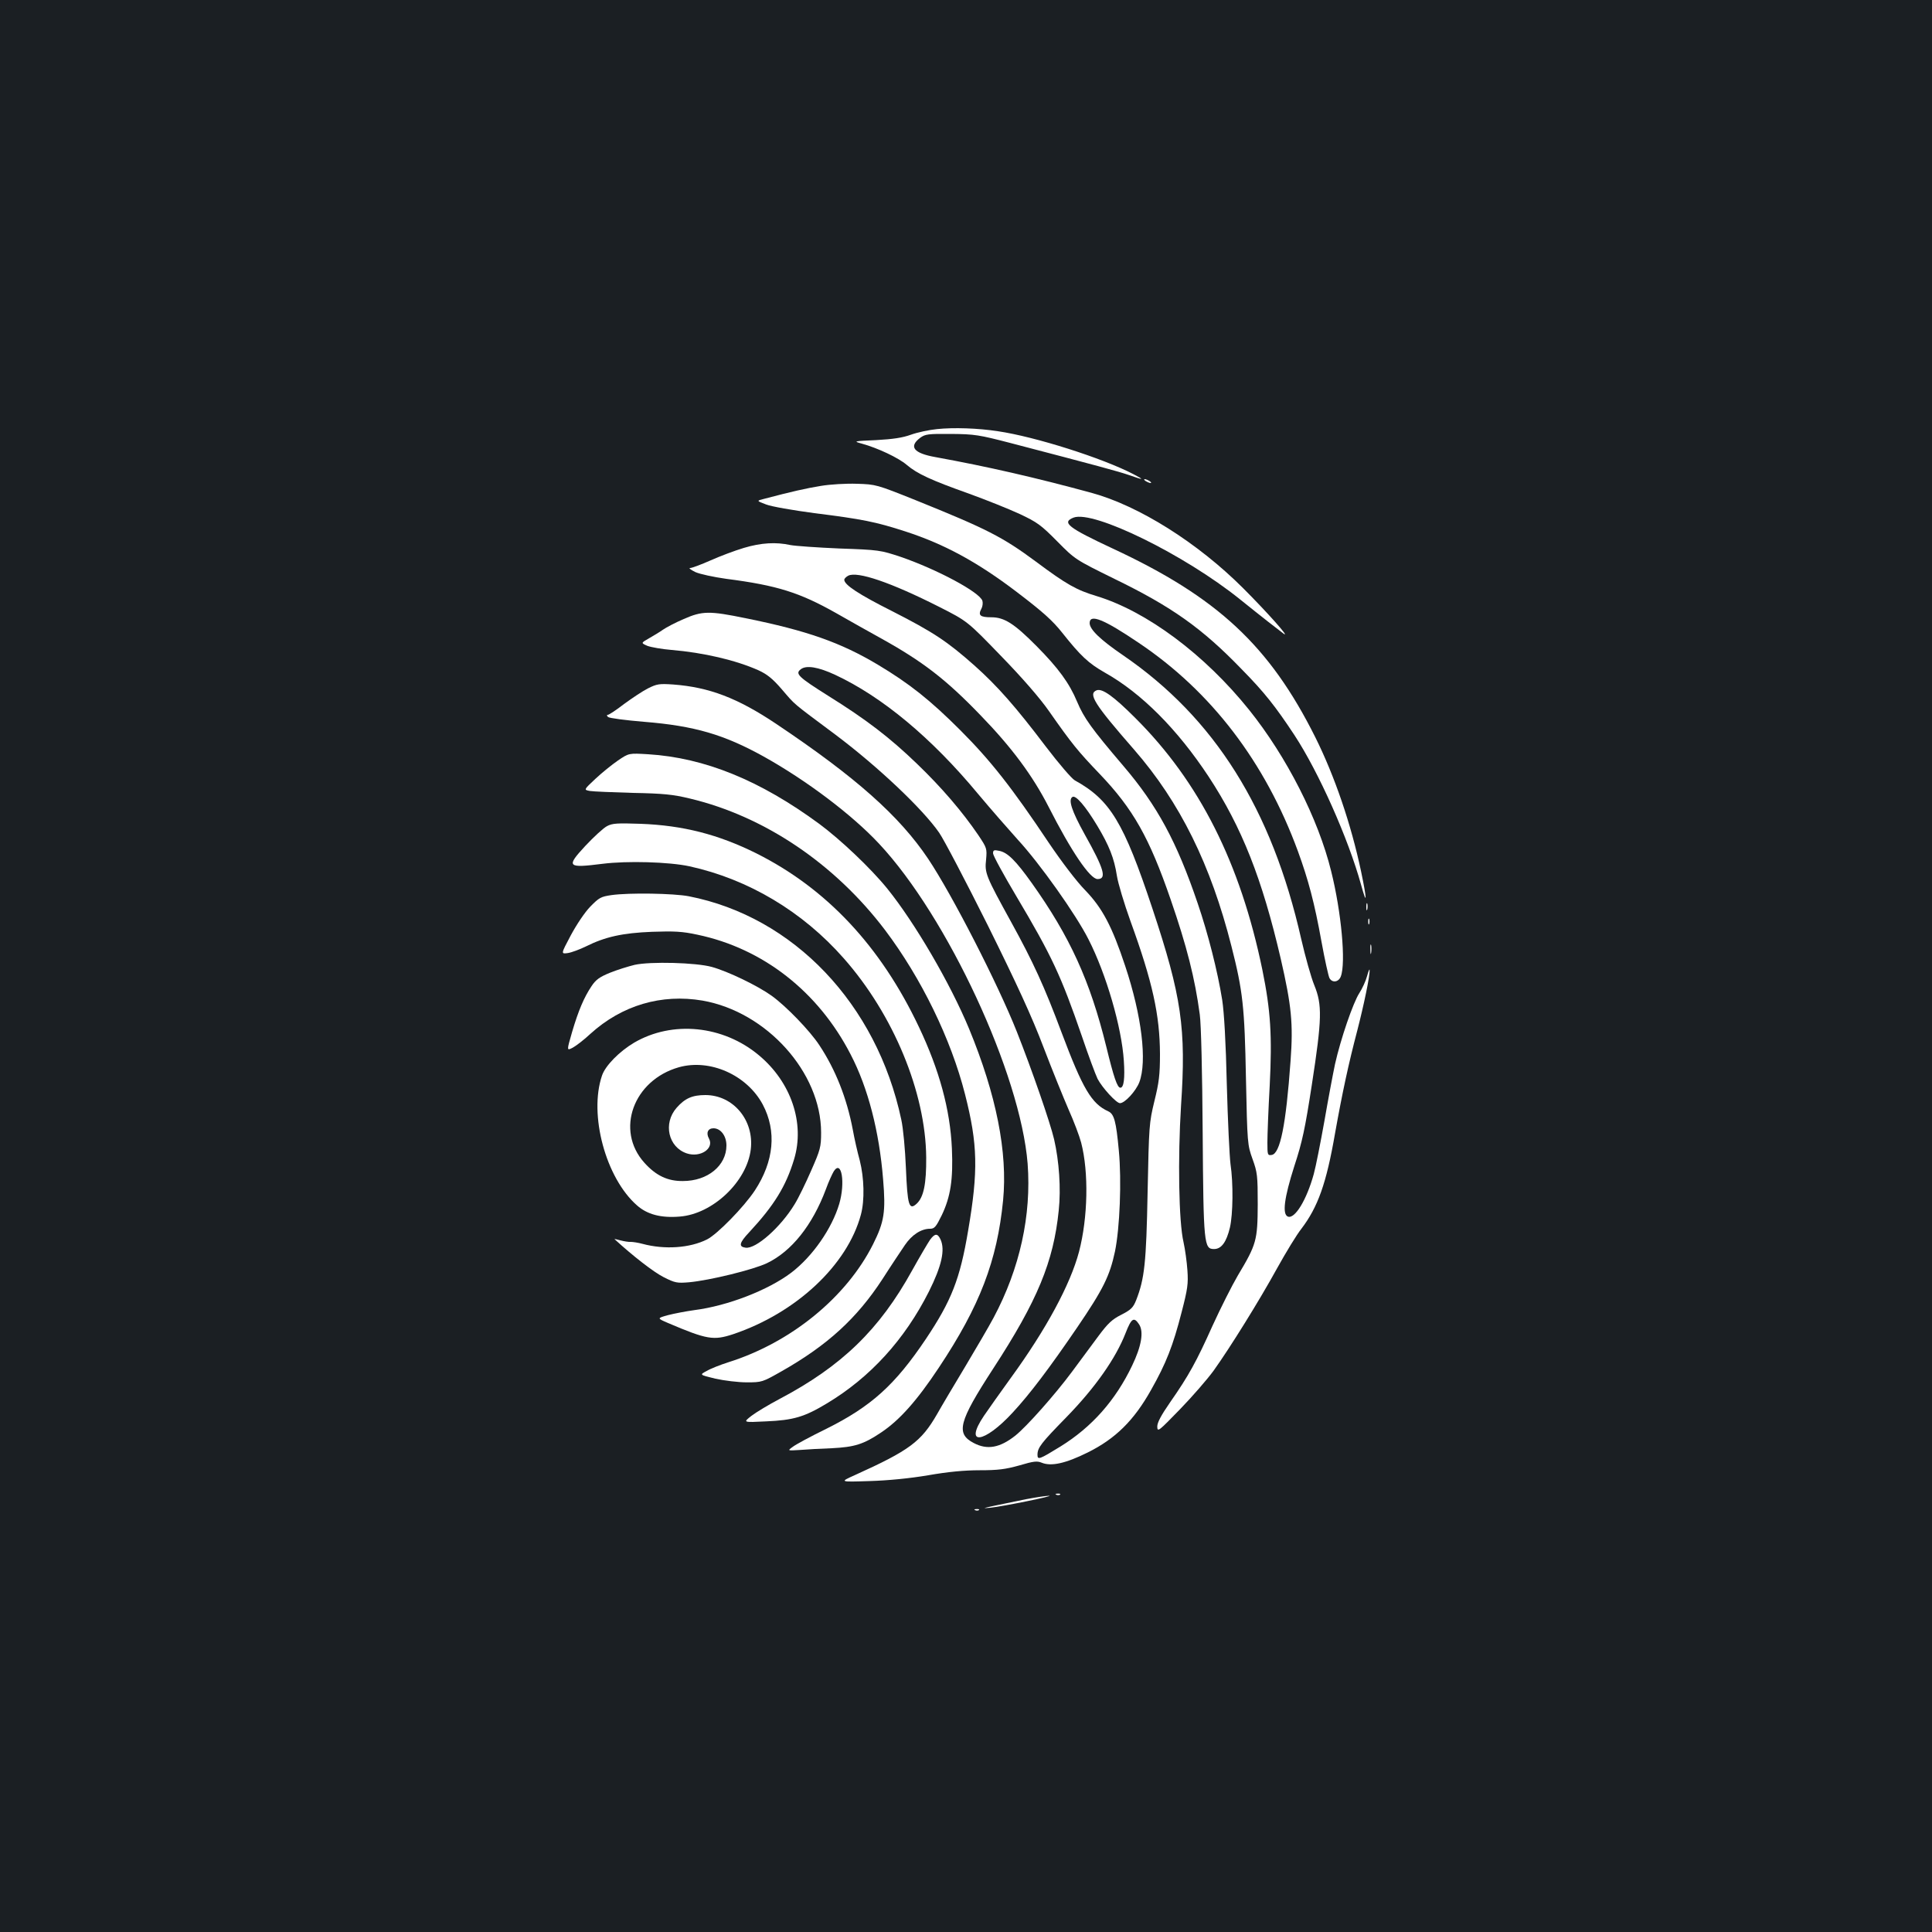 <?xml version="1.0" standalone="no"?>
<!DOCTYPE svg PUBLIC "-//W3C//DTD SVG 20010904//EN"
 "http://www.w3.org/TR/2001/REC-SVG-20010904/DTD/svg10.dtd">
<svg version="1.0" xmlns="http://www.w3.org/2000/svg"
 width="1000pt" height="1000pt" viewBox="0 0 1000 1000"
 preserveAspectRatio="xMidYMid meet">
<rect width="100%" height="100%" fill="#1b1f23"/>
<g transform="translate(0,1000) scale(0.1,-0.1)"
fill="#ffffff" stroke="none">
<path d="M4850 7779 c-41 -4 -102 -17 -135 -29 -44 -16 -93 -23 -180 -28 -118
-5 -119 -6 -75 -18 84 -23 191 -74 233 -110 54 -46 125 -79 322 -149 88 -32
206 -79 262 -105 92 -43 112 -58 195 -142 93 -94 93 -94 298 -195 296 -144
452 -255 655 -465 119 -121 176 -193 275 -343 126 -192 279 -536 345 -775 31
-113 31 -79 0 69 -52 246 -137 494 -237 695 -237 474 -507 725 -1049 977 -231
108 -266 135 -202 160 103 39 574 -192 861 -423 113 -91 199 -158 226 -178 38
-27 -86 112 -209 235 -236 236 -540 427 -785 494 -294 80 -539 136 -808 185
-113 20 -140 54 -79 100 26 19 41 21 160 20 122 -1 145 -5 307 -47 448 -117
559 -147 614 -166 76 -27 82 -26 24 4 -161 84 -511 195 -703 223 -103 16 -230
20 -315 11z"/>
<path d="M5930 7510 c8 -5 20 -10 25 -10 6 0 3 5 -5 10 -8 5 -19 10 -25 10 -5
0 -3 -5 5 -10z"/>
<path d="M4249 7485 c-75 -12 -154 -30 -294 -67 -40 -10 -40 -10 10 -29 28
-11 138 -30 250 -45 248 -31 318 -45 472 -95 200 -65 370 -157 573 -311 138
-105 188 -150 238 -213 96 -121 136 -158 220 -206 191 -107 377 -295 538 -539
172 -262 277 -529 373 -942 56 -244 65 -336 51 -528 -24 -335 -54 -482 -98
-488 -21 -3 -22 0 -22 65 0 37 5 170 12 294 13 257 5 388 -38 599 -114 553
-326 974 -659 1305 -112 112 -170 153 -199 142 -45 -18 -13 -70 194 -307 238
-273 397 -596 504 -1018 59 -232 68 -313 75 -682 7 -341 8 -346 34 -419 25
-69 27 -86 27 -235 -1 -186 -6 -206 -103 -368 -30 -51 -89 -168 -131 -260 -83
-185 -123 -258 -220 -397 -47 -68 -66 -104 -66 -125 1 -30 6 -25 118 90 64 66
142 156 174 200 85 119 235 360 328 529 46 83 102 175 126 205 85 112 129 233
174 493 38 213 71 365 115 532 34 132 66 284 64 314 0 9 -6 -5 -13 -31 -7 -26
-25 -65 -40 -88 -32 -49 -97 -238 -126 -368 -11 -52 -36 -185 -55 -295 -20
-111 -44 -234 -55 -274 -37 -134 -98 -234 -134 -220 -30 12 -19 97 33 260 42
128 56 195 91 422 53 343 54 414 13 515 -17 41 -47 149 -68 240 -152 672 -448
1144 -923 1469 -117 80 -172 133 -172 166 0 49 72 21 255 -103 374 -251 654
-617 823 -1078 54 -148 86 -268 122 -468 17 -94 36 -178 41 -188 14 -27 48
-22 59 8 27 70 3 333 -50 545 -67 272 -231 593 -424 834 -231 288 -531 511
-791 590 -103 31 -155 60 -313 178 -173 128 -253 169 -625 319 -200 80 -203
81 -302 84 -55 2 -139 -3 -186 -11z"/>
<path d="M3850 7164 c-47 -14 -124 -43 -173 -65 -48 -21 -95 -39 -105 -39 -9
0 3 -9 27 -21 25 -11 96 -26 160 -35 264 -34 380 -71 568 -177 70 -40 175 -99
233 -131 216 -120 336 -212 516 -399 161 -166 269 -312 351 -472 118 -232 215
-375 254 -375 49 0 34 52 -67 232 -67 121 -86 179 -63 193 17 11 67 -47 129
-150 61 -102 87 -167 101 -258 6 -39 38 -145 70 -234 115 -316 152 -487 153
-688 0 -109 -5 -148 -29 -245 -27 -112 -28 -126 -35 -470 -7 -369 -16 -448
-59 -559 -16 -40 -27 -50 -77 -76 -48 -24 -70 -45 -119 -111 -33 -45 -95 -128
-137 -185 -87 -117 -233 -282 -293 -330 -80 -63 -145 -75 -215 -38 -94 49 -78
110 100 384 230 353 313 554 340 820 12 113 2 255 -24 368 -20 86 -115 360
-193 557 -98 247 -334 708 -459 895 -149 222 -374 422 -786 698 -200 134 -347
190 -533 204 -73 5 -85 3 -131 -20 -28 -14 -83 -51 -124 -81 -40 -31 -78 -56
-84 -56 -6 0 -6 -4 1 -11 6 -6 90 -17 186 -25 262 -21 415 -66 622 -181 220
-123 454 -299 595 -450 354 -378 732 -1192 769 -1656 20 -267 -40 -542 -176
-797 -25 -47 -92 -161 -148 -255 -56 -93 -122 -204 -145 -245 -82 -142 -142
-187 -425 -315 -80 -36 -80 -36 75 -31 99 3 209 14 304 30 103 18 187 26 267
26 95 0 133 5 205 25 74 22 92 24 116 14 49 -20 123 -4 238 53 143 71 239 165
328 324 78 138 113 227 158 402 31 120 35 147 30 217 -3 44 -12 109 -20 145
-25 105 -30 436 -13 707 27 400 3 566 -148 1020 -149 448 -219 563 -402 664
-16 9 -83 87 -150 175 -156 206 -250 313 -370 420 -140 124 -212 172 -424 280
-175 88 -249 137 -249 163 0 6 9 15 20 21 47 25 222 -35 471 -161 146 -74 146
-74 320 -254 110 -113 202 -219 248 -285 119 -170 150 -208 263 -326 173 -181
257 -330 367 -649 84 -243 126 -409 151 -596 7 -49 13 -304 15 -609 4 -583 7
-605 59 -605 38 0 64 36 82 111 16 69 18 229 3 329 -5 39 -14 223 -19 410 -5
220 -14 375 -24 440 -24 149 -73 342 -127 500 -108 318 -209 505 -384 710
-167 196 -204 248 -240 333 -40 96 -97 174 -210 288 -116 117 -167 149 -234
149 -58 0 -70 10 -51 45 6 11 8 29 5 40 -14 45 -235 163 -424 228 -103 34
-111 36 -316 43 -115 5 -230 13 -255 18 -73 16 -150 12 -240 -15z m2046 -4019
c25 -38 12 -113 -36 -213 -86 -180 -208 -318 -371 -419 -109 -67 -119 -71
-119 -43 0 37 19 61 150 195 149 153 255 304 306 435 30 77 43 86 70 45z"/>
<path d="M3539 6796 c-42 -18 -90 -43 -107 -55 -17 -12 -50 -32 -73 -45 -42
-24 -42 -24 -8 -39 19 -7 75 -17 124 -21 167 -14 333 -53 450 -105 46 -21 74
-44 120 -97 75 -87 48 -64 281 -238 217 -163 450 -383 535 -506 25 -36 138
-252 252 -480 151 -305 228 -472 288 -630 45 -118 104 -263 130 -323 27 -60
56 -137 65 -171 40 -154 35 -389 -11 -565 -45 -170 -171 -403 -353 -653 -53
-73 -115 -161 -139 -196 -106 -157 0 -145 149 17 89 96 190 230 332 438 137
201 170 269 197 395 25 121 35 367 20 523 -14 151 -24 189 -55 203 -86 39
-132 117 -241 407 -89 238 -147 365 -261 572 -132 240 -138 254 -130 324 5 57
4 60 -40 126 -83 122 -191 248 -317 369 -141 136 -262 229 -461 353 -154 97
-172 114 -141 137 28 22 90 12 178 -29 242 -113 498 -325 740 -617 67 -80 159
-185 204 -235 114 -123 302 -388 367 -517 92 -180 172 -456 183 -629 6 -90 0
-139 -18 -139 -16 0 -34 53 -73 213 -84 341 -188 569 -386 847 -82 115 -125
158 -168 166 -27 6 -32 4 -32 -13 0 -11 54 -110 120 -221 185 -311 232 -413
340 -726 33 -98 70 -197 81 -220 24 -46 97 -126 116 -126 25 0 82 62 100 108
41 108 13 344 -73 602 -68 205 -118 300 -207 392 -45 46 -121 146 -188 245
-191 286 -302 427 -459 584 -155 155 -263 241 -427 339 -191 114 -366 176
-683 240 -189 39 -225 38 -321 -4z"/>
<path d="M3199 6064 c-32 -22 -84 -64 -117 -95 -61 -57 -61 -57 -29 -63 18 -3
118 -7 222 -10 158 -3 208 -8 295 -29 387 -92 751 -338 1011 -681 187 -248
341 -563 414 -850 66 -259 69 -396 16 -706 -42 -250 -86 -362 -219 -561 -160
-238 -282 -348 -514 -464 -82 -40 -160 -82 -175 -94 -28 -20 -28 -20 37 -16
36 3 110 7 165 9 118 6 164 20 255 81 96 64 186 165 300 337 212 319 301 552
332 865 24 249 -35 546 -176 888 -98 236 -281 549 -423 725 -85 105 -242 254
-353 336 -306 225 -593 342 -885 360 -100 6 -100 6 -156 -32z"/>
<path d="M3142 5724 c-18 -9 -69 -56 -113 -103 -100 -108 -93 -115 90 -92 126
16 344 10 450 -13 305 -67 585 -234 798 -476 258 -292 424 -695 427 -1030 1
-138 -13 -206 -49 -240 -40 -37 -48 -9 -56 184 -4 96 -14 206 -24 251 -127
598 -557 1050 -1100 1156 -78 15 -308 19 -400 6 -55 -8 -64 -13 -110 -60 -29
-30 -71 -93 -101 -149 -51 -96 -51 -96 -15 -91 20 3 62 19 93 34 100 50 190
70 343 76 115 4 157 2 235 -15 339 -71 625 -294 793 -620 90 -173 148 -398
168 -647 14 -168 6 -219 -52 -335 -138 -275 -425 -509 -749 -611 -41 -13 -92
-33 -112 -45 -38 -20 -38 -20 45 -40 45 -10 118 -19 162 -19 79 0 81 1 180 57
238 135 390 274 523 478 44 69 97 148 116 176 36 53 84 84 130 84 23 0 31 10
61 71 45 95 59 184 52 344 -9 202 -65 407 -171 630 -198 418 -478 716 -841
898 -197 98 -380 145 -600 153 -119 4 -145 3 -173 -12z"/>
<path d="M7072 5305 c0 -16 2 -22 5 -12 2 9 2 23 0 30 -3 6 -5 -1 -5 -18z"/>
<path d="M7082 5230 c0 -14 2 -19 5 -12 2 6 2 18 0 25 -3 6 -5 1 -5 -13z"/>
<path d="M7093 5085 c0 -22 2 -30 4 -17 2 12 2 30 0 40 -3 9 -5 -1 -4 -23z"/>
<path d="M3285 5006 c-33 -8 -91 -26 -128 -41 -54 -22 -73 -36 -95 -69 -39
-58 -68 -126 -101 -238 -28 -97 -28 -97 3 -81 17 9 59 41 92 72 163 148 368
208 580 172 332 -58 614 -372 614 -683 0 -75 -4 -89 -51 -196 -28 -64 -66
-143 -86 -175 -72 -119 -201 -233 -254 -225 -37 5 -33 25 19 80 129 139 190
238 232 377 57 187 -15 400 -182 539 -185 155 -448 181 -646 65 -76 -45 -149
-119 -166 -170 -69 -202 19 -530 181 -672 53 -47 124 -66 221 -58 171 13 348
181 368 348 18 151 -91 281 -235 281 -68 0 -106 -17 -149 -66 -71 -81 -43
-204 53 -236 70 -23 142 25 115 76 -17 30 -6 54 23 54 37 0 67 -39 67 -89 0
-104 -97 -184 -225 -184 -79 -1 -140 28 -200 95 -151 168 -57 427 179 494 161
45 352 -40 434 -193 73 -138 58 -294 -41 -445 -57 -86 -194 -226 -247 -253
-89 -45 -220 -54 -335 -23 -22 6 -49 10 -60 10 -11 -1 -35 3 -54 8 -18 5 -32
8 -30 6 96 -88 202 -170 253 -196 61 -31 71 -32 133 -27 107 10 332 65 403 99
127 61 235 196 305 383 14 39 33 80 41 93 40 61 60 -59 28 -169 -38 -128 -138
-272 -248 -356 -120 -91 -330 -172 -501 -194 -44 -6 -106 -18 -137 -26 -58
-16 -58 -16 0 -41 202 -86 235 -91 336 -58 327 110 592 358 662 619 20 75 17
190 -6 281 -12 43 -28 114 -36 159 -31 163 -89 310 -173 437 -49 75 -173 203
-247 256 -74 53 -226 126 -309 149 -82 23 -319 29 -400 11z"/>
<path d="M4814 3583 c-11 -16 -53 -87 -93 -159 -169 -306 -364 -495 -686 -665
-55 -29 -120 -68 -145 -87 -45 -35 -45 -35 75 -29 142 6 199 23 315 93 225
135 403 331 528 579 66 132 85 216 60 270 -15 32 -29 32 -54 -2z"/>
<path d="M5468 2263 c7 -3 16 -2 19 1 4 3 -2 6 -13 5 -11 0 -14 -3 -6 -6z"/>
<path d="M5310 2240 c-52 -11 -126 -26 -165 -34 -60 -13 -62 -14 -19 -10 67 7
336 62 304 62 -14 0 -68 -8 -120 -18z"/>
<path d="M5048 2183 c7 -3 16 -2 19 1 4 3 -2 6 -13 5 -11 0 -14 -3 -6 -6z"/>
</g>
</svg>
